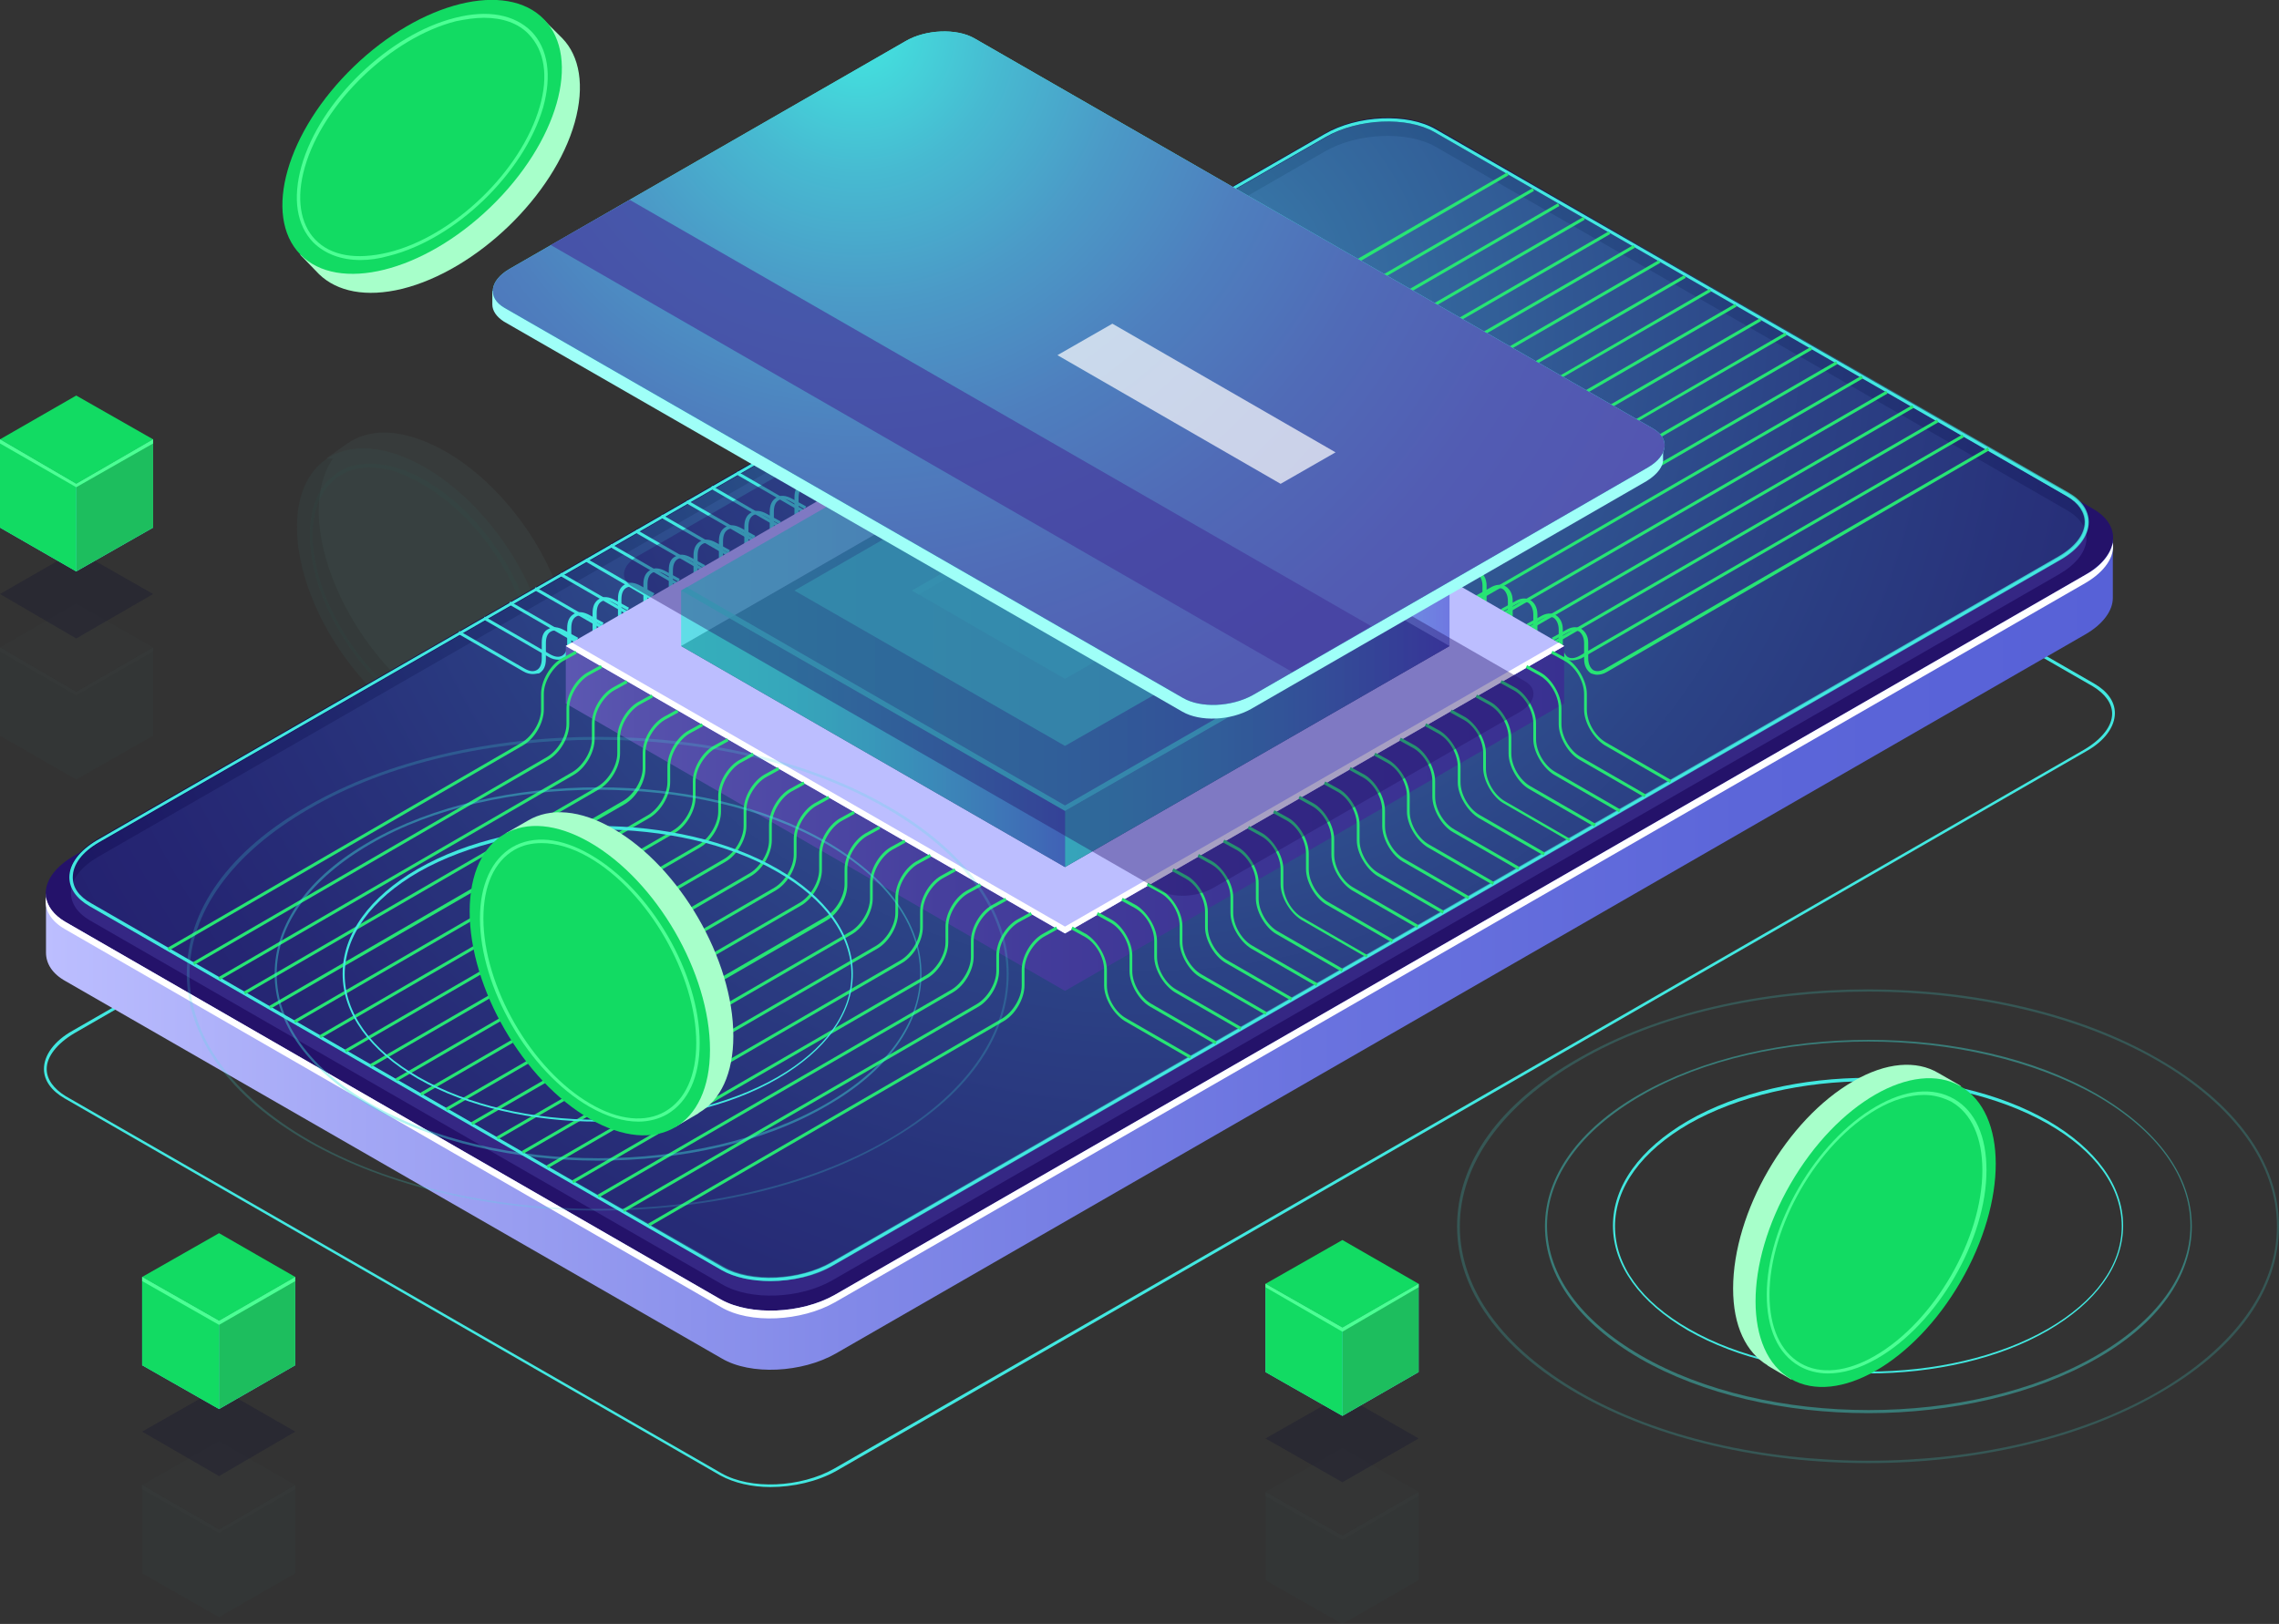 <svg width="470" height="335" viewBox="0 0 470 335" fill="none" xmlns="http://www.w3.org/2000/svg">
<rect x="0" y="0" width="470" height="335" fill="#333333" stroke="none"/>
<g clip-path="url(#clip0_1244_11394)">
<g opacity="0.2">
<path opacity="0.2" d="M117.536 132.278C116.262 116.608 103.517 98.397 89.215 91.761C81.992 88.373 75.903 88.514 71.655 91.479L67.265 94.585H68.681C66.415 97.832 65.424 102.349 65.849 107.996C67.265 123.666 79.868 141.877 94.171 148.512C99.127 150.771 103.517 151.477 107.199 150.63V151.901L111.73 148.795L111.872 148.654C115.979 145.689 118.244 140.042 117.536 132.278Z" fill="#9FFFF8"/>
<path opacity="0.2" d="M107.251 151.955C116.425 145.577 114.905 127.601 103.855 111.804C92.806 96.007 76.411 88.371 67.237 94.748C58.063 101.125 59.584 119.102 70.633 134.899C81.683 150.696 98.077 158.332 107.251 151.955Z" fill="#42E8E0"/>
<path opacity="0.2" d="M98.135 151.053C95.445 151.053 92.329 150.348 89.214 148.795C76.469 142.866 65.14 126.631 64.007 112.655C63.441 105.879 65.282 100.514 69.389 97.691C73.354 94.867 79.018 95.008 85.249 97.832C97.994 103.761 109.322 119.996 110.455 133.972C111.022 140.748 109.181 146.112 105.074 148.936C103.091 150.348 100.826 151.053 98.135 151.053ZM76.186 96.42C73.637 96.42 71.513 97.126 69.672 98.397C65.848 101.079 64.007 106.161 64.574 112.655C65.707 126.348 76.894 142.301 89.497 148.23C95.445 151.053 100.826 151.053 104.649 148.512C108.473 145.83 110.314 140.748 109.747 134.254C108.614 120.56 97.427 104.608 84.824 98.679C81.85 97.126 78.876 96.42 76.186 96.42Z" fill="#18B2A3"/>
</g>
<path d="M158.885 306.766C155.061 306.766 151.379 305.919 148.547 304.366L13.311 226.58C10.62 225.027 9.062 222.91 9.062 220.51C9.062 217.686 11.187 214.722 15.01 212.604L272.88 64.233C279.96 60.139 290.581 59.716 296.67 63.245L431.907 141.03C434.597 142.583 436.155 144.701 436.155 147.101C436.155 149.924 434.031 152.889 430.207 155.006L172.338 303.519C168.514 305.636 163.558 306.766 158.885 306.766ZM286.333 61.41C281.801 61.41 276.987 62.539 273.163 64.657L15.293 213.169C11.753 215.287 9.629 217.969 9.629 220.51C9.629 222.627 11.045 224.604 13.594 226.157L148.83 303.942C154.778 307.33 165.115 306.907 172.054 302.954L429.924 154.583C433.464 152.465 435.589 149.783 435.589 147.242C435.589 145.124 434.172 143.148 431.623 141.595L296.387 63.809C293.696 62.115 290.156 61.41 286.333 61.41Z" fill="#42E8E0"/>
<path d="M435.73 111.243L416.33 114.49L296.529 45.457C290.581 41.928 279.96 42.493 273.022 46.445L43.757 178.441L9.487 184.37V196.511C9.487 198.769 10.762 200.887 13.594 202.44L148.83 280.225C154.778 283.755 165.399 283.19 172.338 279.237L430.066 130.866C433.748 128.748 435.73 125.925 435.73 123.384V111.243Z" fill="url(#paint0_linear_1244_11394)"/>
<path d="M148.689 268.085L13.453 190.158C7.505 186.629 8.213 180.7 15.152 176.606L273.022 28.234C279.961 24.282 290.44 23.858 296.529 27.246L431.765 105.032C437.713 108.561 437.005 114.49 430.066 118.584L172.196 267.096C165.257 271.049 154.778 271.473 148.689 268.085Z" fill="#24126A"/>
<path d="M430.066 118.584L172.196 267.097C165.257 271.049 154.778 271.473 148.689 268.085L13.452 190.158C11.045 188.746 9.77 186.911 9.487 185.076C9.062 187.617 10.478 190.017 13.452 191.711L148.689 269.638C154.636 273.167 165.257 272.602 172.196 268.649L430.066 120.278C434.172 117.878 436.155 114.772 435.73 111.949C435.305 114.208 433.464 116.749 430.066 118.584Z" fill="white"/>
<path opacity="0.51" d="M148.972 264.979L18.55 189.876C12.745 186.488 13.453 180.7 20.25 176.747L273.305 31.199C279.961 27.387 290.156 26.964 295.962 30.211L426.384 105.314C432.19 108.702 431.482 114.49 424.685 118.443L171.63 264.132C164.974 267.944 154.778 268.367 148.972 264.979Z" fill="#453C9E"/>
<path opacity="0.5" d="M148.972 261.732L18.55 186.629C12.745 183.241 13.453 177.453 20.25 173.5L273.305 27.952C279.961 24.14 290.156 23.717 295.962 26.964L426.384 102.067C432.19 105.455 431.482 111.243 424.685 115.196L171.63 260.744C164.974 264.555 154.778 264.979 148.972 261.732Z" fill="url(#paint1_radial_1244_11394)"/>
<path opacity="0.8" d="M158.884 264.273C155.061 264.273 151.521 263.567 148.83 262.014L18.408 186.911C15.718 185.358 14.302 183.241 14.302 180.841C14.302 178.017 16.426 175.194 20.108 173.076L273.163 27.528C279.96 23.576 290.298 23.152 296.245 26.54L426.667 101.643C429.357 103.196 430.774 105.314 430.774 107.714C430.774 110.537 428.649 113.361 424.968 115.478L171.912 261.026C168.231 263.285 163.416 264.273 158.884 264.273ZM149.255 261.308C154.919 264.555 164.974 264.132 171.488 260.32L424.543 114.772C427.941 112.796 429.924 110.255 429.924 107.714C429.924 105.737 428.649 103.761 426.242 102.349L295.82 27.246C290.156 23.999 280.102 24.423 273.588 28.234L20.391 173.923C16.992 175.9 15.01 178.441 15.01 180.982C15.01 182.958 16.284 184.935 18.692 186.346L149.255 261.308Z" fill="url(#paint2_linear_1244_11394)"/>
<path d="M158.884 264.273C155.203 264.273 151.521 263.567 148.83 262.014L18.408 186.911C15.718 185.358 14.302 183.241 14.302 180.982C14.302 178.158 16.426 175.476 19.966 173.359L273.163 27.67C279.96 23.717 290.298 23.293 296.103 26.681L426.525 101.785C429.216 103.338 430.632 105.455 430.632 107.714C430.632 110.537 428.508 113.22 424.968 115.337L171.771 261.026C168.089 263.144 163.416 264.273 158.884 264.273ZM149.113 261.45C154.778 264.697 164.832 264.273 171.488 260.461L424.684 114.914C428.083 112.937 430.066 110.396 430.066 107.714C430.066 105.596 428.791 103.761 426.242 102.349L295.82 27.246C290.156 23.999 280.102 24.423 273.446 28.234L20.391 173.782C16.992 175.759 15.01 178.3 15.01 180.982C15.01 183.099 16.284 184.935 18.833 186.346L149.113 261.45Z" fill="#42E8E0"/>
<path d="M209.014 82.303C208.447 82.303 207.739 82.162 207.031 81.738L193.578 73.974L193.861 73.409L207.314 81.174C208.305 81.738 209.155 81.879 209.863 81.456C210.571 81.032 210.854 80.185 210.854 79.056V75.809C210.854 74.397 211.279 73.409 212.271 72.986C213.12 72.421 214.253 72.562 215.528 73.268L218.36 74.821L218.077 75.386L215.244 73.833C214.253 73.268 213.403 73.127 212.695 73.55C211.987 73.974 211.704 74.821 211.704 75.95V79.056C211.704 80.468 211.279 81.456 210.288 82.021C209.863 82.162 209.438 82.303 209.014 82.303Z" fill="#42E8E0"/>
<path d="M203.774 85.268C203.208 85.268 202.5 85.126 201.792 84.703L188.339 76.939L188.622 76.374L202.075 84.138C203.066 84.703 203.916 84.844 204.624 84.421C205.332 83.997 205.615 83.15 205.615 82.021V78.774C205.615 77.362 206.04 76.374 207.031 75.809C207.881 75.244 209.014 75.386 210.288 76.091L213.12 77.644L212.837 78.209L210.005 76.656C209.014 76.091 208.164 75.95 207.456 76.374C206.748 76.797 206.465 77.644 206.465 78.774V82.021C206.465 83.432 206.04 84.421 205.049 84.985C204.624 85.126 204.199 85.268 203.774 85.268Z" fill="#42E8E0"/>
<path d="M198.535 88.232C197.969 88.232 197.261 88.091 196.552 87.668L183.1 79.903L183.383 79.338L196.836 87.103C197.827 87.668 198.677 87.809 199.385 87.385C200.093 86.962 200.376 86.115 200.376 84.985V81.738C200.376 80.327 200.801 79.338 201.792 78.774C202.642 78.209 203.775 78.35 205.049 79.056L207.881 80.609L207.598 81.174L204.766 79.621C203.775 79.056 202.925 78.915 202.217 79.338C201.509 79.762 201.226 80.609 201.226 81.738V84.985C201.226 86.397 200.801 87.385 199.809 87.809C199.385 88.091 198.96 88.232 198.535 88.232Z" fill="#42E8E0"/>
<path d="M193.295 91.197C192.728 91.197 192.02 91.056 191.312 90.632L177.859 82.868L178.143 82.303L191.595 90.067C192.587 90.632 193.436 90.773 194.144 90.35C194.852 89.926 195.136 89.079 195.136 87.95V84.703C195.136 83.291 195.561 82.303 196.552 81.738C197.401 81.174 198.534 81.315 199.809 82.021L202.641 83.573L202.358 84.138L199.526 82.585C198.534 82.021 197.685 81.879 196.977 82.303C196.269 82.727 195.985 83.573 195.985 84.703V87.95C195.985 89.362 195.561 90.35 194.569 90.915C194.144 91.056 193.72 91.197 193.295 91.197Z" fill="#42E8E0"/>
<path d="M188.056 94.161C187.489 94.161 186.781 94.02 186.073 93.597L172.62 85.832L172.903 85.268L186.356 93.032C187.347 93.597 188.197 93.738 188.905 93.314C189.613 92.891 189.896 92.044 189.896 90.915V87.668C189.896 86.256 190.321 85.268 191.313 84.703C192.162 84.138 193.295 84.279 194.57 84.985L197.402 86.538L197.118 87.103L194.286 85.55C193.295 84.985 192.445 84.844 191.737 85.268C191.029 85.691 190.746 86.538 190.746 87.668V90.915C190.746 92.326 190.321 93.314 189.33 93.879C188.905 94.02 188.622 94.161 188.056 94.161Z" fill="#42E8E0"/>
<path d="M182.958 97.126C182.391 97.126 181.683 96.985 180.975 96.561L167.522 88.797L167.806 88.232L181.259 95.997C182.25 96.561 183.099 96.703 183.807 96.279C184.516 95.856 184.799 95.008 184.799 93.879V90.632C184.799 89.22 185.224 88.232 186.215 87.809C187.064 87.244 188.197 87.385 189.472 88.091L192.304 89.644L192.021 90.209L189.189 88.656C188.197 88.091 187.348 87.95 186.64 88.373C185.932 88.797 185.648 89.644 185.648 90.773V94.02C185.648 95.432 185.224 96.42 184.232 96.985C183.807 97.126 183.383 97.126 182.958 97.126Z" fill="#42E8E0"/>
<path d="M177.719 100.232C177.152 100.232 176.444 100.091 175.736 99.667L162.283 91.903L162.566 91.338L176.019 99.102C177.011 99.667 177.86 99.808 178.568 99.385C179.276 98.961 179.56 98.114 179.56 96.985V93.738C179.56 92.326 179.984 91.338 180.976 90.773C181.825 90.209 182.958 90.35 184.233 91.056L187.065 92.609L186.782 93.173L183.949 91.62C182.958 91.056 182.108 90.914 181.4 91.338C180.692 91.761 180.409 92.609 180.409 93.738V96.985C180.409 98.397 179.984 99.385 178.993 99.949C178.568 100.091 178.143 100.232 177.719 100.232Z" fill="#42E8E0"/>
<path d="M172.478 103.196C171.912 103.196 171.204 103.055 170.496 102.632L157.043 94.867L157.326 94.303L170.779 102.067C171.77 102.632 172.62 102.773 173.328 102.349C174.036 101.926 174.319 101.079 174.319 99.949V96.703C174.319 95.291 174.744 94.303 175.735 93.738C176.585 93.173 177.718 93.314 178.992 94.02L181.825 95.573L181.541 96.138L178.709 94.585C177.718 94.02 176.868 93.879 176.16 94.303C175.452 94.726 175.169 95.573 175.169 96.703V99.949C175.169 101.361 174.744 102.349 173.753 102.914C173.328 103.055 172.903 103.196 172.478 103.196Z" fill="#42E8E0"/>
<path d="M167.239 106.161C166.673 106.161 165.965 106.02 165.257 105.596L151.804 97.832L152.087 97.267L165.54 105.032C166.531 105.596 167.381 105.737 168.089 105.314C168.797 104.89 169.08 104.043 169.08 102.914V99.667C169.08 98.255 169.505 97.267 170.496 96.703C171.346 96.138 172.479 96.279 173.753 96.985L176.585 98.538L176.302 99.102L173.47 97.549C172.479 96.985 171.629 96.844 170.921 97.267C170.213 97.691 169.93 98.538 169.93 99.667V102.914C169.93 104.326 169.505 105.314 168.514 105.879C168.089 106.02 167.664 106.161 167.239 106.161Z" fill="#42E8E0"/>
<path d="M162 109.126C161.433 109.126 160.725 108.984 160.017 108.561L146.564 100.796L146.848 100.232L160.301 107.996C161.292 108.561 162.141 108.702 162.849 108.279C163.558 107.855 163.841 107.008 163.841 105.879V102.632C163.841 101.22 164.266 100.232 165.257 99.808C166.106 99.244 167.239 99.385 168.514 100.091L171.346 101.643L171.063 102.208L168.231 100.655C167.239 100.091 166.39 99.949 165.682 100.373C164.974 100.796 164.69 101.643 164.69 102.773V105.879C164.69 107.29 164.266 108.279 163.274 108.843C162.849 108.984 162.566 109.126 162 109.126Z" fill="#42E8E0"/>
<path d="M156.902 112.09C156.336 112.09 155.628 111.949 154.92 111.526L141.467 103.761L141.75 103.196L155.203 110.961C156.194 111.526 157.044 111.667 157.752 111.243C158.46 110.82 158.743 109.973 158.743 108.843V105.596C158.743 104.185 159.168 103.196 160.159 102.632C161.009 102.067 162.142 102.208 163.416 102.914L166.248 104.467L165.965 105.032L163.133 103.479C162.142 102.914 161.292 102.773 160.584 103.196C159.876 103.62 159.593 104.467 159.593 105.596V108.843C159.593 110.255 159.168 111.243 158.177 111.808C157.752 111.949 157.327 112.09 156.902 112.09Z" fill="#42E8E0"/>
<path d="M151.662 115.055C151.096 115.055 150.387 114.914 149.679 114.49L136.227 106.726L136.51 106.161L149.963 113.925C150.954 114.49 151.804 114.631 152.512 114.208C153.22 113.784 153.503 112.937 153.503 111.808V108.702C153.503 107.29 153.928 106.302 154.919 105.737C155.769 105.173 156.901 105.314 158.176 106.02L161.008 107.573L160.725 108.137L157.893 106.585C156.901 106.02 156.052 105.879 155.344 106.302C154.636 106.726 154.353 107.573 154.353 108.702V111.949C154.353 113.361 153.928 114.349 152.936 114.772C152.512 115.055 152.087 115.055 151.662 115.055Z" fill="#42E8E0"/>
<path d="M146.423 118.161C145.856 118.161 145.148 118.019 144.44 117.596L130.987 109.831L131.271 109.267L144.723 117.031C145.715 117.596 146.564 117.737 147.272 117.314C147.98 116.89 148.264 116.043 148.264 114.914V111.667C148.264 110.255 148.688 109.267 149.68 108.702C150.529 108.137 151.662 108.279 152.937 108.984L155.769 110.537L155.486 111.102L152.653 109.549C151.662 108.984 150.813 108.843 150.105 109.267C149.396 109.69 149.113 110.537 149.113 111.667V114.914C149.113 116.325 148.688 117.314 147.697 117.878C147.272 118.019 146.848 118.161 146.423 118.161Z" fill="#42E8E0"/>
<path d="M141.183 121.125C140.617 121.125 139.909 120.984 139.201 120.56L125.748 112.796L126.031 112.231L139.484 119.996C140.475 120.56 141.325 120.702 142.033 120.278C142.741 119.855 143.024 119.008 143.024 117.878V114.631C143.024 113.22 143.449 112.231 144.44 111.667C145.29 111.102 146.423 111.243 147.697 111.949L150.53 113.502L150.246 114.067L147.414 112.514C146.423 111.949 145.573 111.808 144.865 112.231C144.157 112.655 143.874 113.502 143.874 114.631V117.878C143.874 119.29 143.449 120.278 142.458 120.843C142.033 120.984 141.608 121.125 141.183 121.125Z" fill="#42E8E0"/>
<path d="M135.943 124.09C135.377 124.09 134.669 123.949 133.961 123.525L120.649 115.761L120.933 115.196L134.386 122.96C135.377 123.525 136.226 123.666 136.934 123.243C137.643 122.819 137.926 121.972 137.926 120.843V117.596C137.926 116.184 138.351 115.196 139.342 114.772C140.191 114.208 141.324 114.349 142.599 115.055L145.431 116.608L145.148 117.172L142.316 115.619C141.324 115.055 140.475 114.914 139.767 115.337C139.059 115.761 138.775 116.608 138.775 117.737V120.984C138.775 122.396 138.351 123.384 137.359 123.949C136.793 123.949 136.51 124.09 135.943 124.09Z" fill="#42E8E0"/>
<path d="M130.846 127.054C130.279 127.054 129.571 126.913 128.863 126.49L115.41 118.725L115.693 118.161L129.146 125.925C130.137 126.49 130.987 126.631 131.695 126.207C132.403 125.784 132.686 124.937 132.686 123.807V120.56C132.686 119.149 133.111 118.161 134.103 117.596C134.952 117.031 136.085 117.172 137.36 117.878L140.192 119.431L139.909 119.996L137.076 118.443C136.085 117.878 135.235 117.737 134.527 118.161C133.819 118.584 133.536 119.431 133.536 120.56V123.807C133.536 125.219 133.111 126.207 132.12 126.772C131.695 126.913 131.27 127.054 130.846 127.054Z" fill="#42E8E0"/>
<path d="M125.606 130.019C125.04 130.019 124.332 129.878 123.624 129.454L110.171 121.69L110.454 121.125L123.907 128.89C124.898 129.454 125.748 129.595 126.456 129.172C127.164 128.748 127.447 127.901 127.447 126.772V123.525C127.447 122.113 127.872 121.125 128.863 120.56C129.713 119.996 130.846 120.137 132.12 120.843L134.952 122.396L134.528 123.102L131.695 121.549C130.704 120.984 129.855 120.843 129.146 121.266C128.438 121.69 128.155 122.537 128.155 123.666V126.913C128.155 128.325 127.73 129.313 126.739 129.737C126.456 130.019 126.031 130.019 125.606 130.019Z" fill="#42E8E0"/>
<path d="M120.367 132.984C119.801 132.984 119.093 132.842 118.385 132.419L104.932 124.654L105.215 124.09L118.668 131.854C119.659 132.419 120.509 132.56 121.217 132.137C121.925 131.713 122.208 130.866 122.208 129.737V126.49C122.208 125.078 122.633 124.09 123.624 123.525C124.474 122.96 125.607 123.102 126.881 123.807L129.713 125.36L129.43 125.925L126.598 124.372C125.607 123.807 124.757 123.666 124.049 124.09C123.341 124.513 123.058 125.36 123.058 126.49V129.878C123.058 131.29 122.633 132.278 121.642 132.842C121.217 132.984 120.792 132.984 120.367 132.984Z" fill="#42E8E0"/>
<path d="M115.127 136.089C114.56 136.089 113.852 135.948 113.144 135.525L99.691 127.76L99.975 127.196L113.427 134.96C114.419 135.525 115.268 135.666 115.976 135.242C116.684 134.819 116.968 133.972 116.968 132.842V129.595C116.968 128.184 117.392 127.196 118.384 126.631C119.233 126.066 120.366 126.207 121.641 126.913L124.473 128.466L124.19 129.031L121.358 127.478C120.366 126.913 119.517 126.772 118.809 127.196C118.101 127.619 117.817 128.466 117.817 129.595V132.842C117.817 134.254 117.392 135.242 116.401 135.807C115.976 135.948 115.552 136.089 115.127 136.089Z" fill="#42E8E0"/>
<path d="M109.888 139.054C109.321 139.054 108.613 138.913 107.905 138.489L94.452 130.725L94.735 130.16L108.188 137.925C109.179 138.489 110.029 138.63 110.737 138.207C111.445 137.783 111.728 136.936 111.728 135.807V132.56C111.728 131.148 112.153 130.16 113.145 129.737C113.994 129.172 115.127 129.313 116.402 130.019L119.234 131.572L118.95 132.137L116.118 130.584C115.127 130.019 114.277 129.878 113.569 130.301C112.861 130.725 112.578 131.572 112.578 132.701V135.948C112.578 137.36 112.153 138.348 111.162 138.913C110.737 138.913 110.454 139.054 109.888 139.054Z" fill="#42E8E0"/>
<path d="M230.255 82.444C229.831 82.444 229.406 82.303 228.981 82.162C228.131 81.597 227.565 80.609 227.565 79.197V75.95C227.565 74.821 227.14 73.974 226.574 73.55C225.865 73.127 225.016 73.268 224.025 73.833L221.192 75.386L220.909 74.821L223.741 73.268C224.874 72.562 226.007 72.421 226.998 72.986C227.848 73.55 228.414 74.539 228.414 75.809V79.056C228.414 80.185 228.839 81.032 229.406 81.456C230.114 81.879 230.963 81.738 231.955 81.174L310.831 35.575L311.114 36.14L232.238 81.879C231.53 82.303 230.963 82.444 230.255 82.444Z" fill="#27E574"/>
<path d="M235.495 85.409C235.07 85.409 234.645 85.268 234.22 85.126C233.37 84.562 232.804 83.573 232.804 82.162V79.056C232.804 77.927 232.379 77.08 231.813 76.656C231.105 76.233 230.255 76.374 229.264 76.939L226.432 78.491L226.148 77.927L228.981 76.374C230.113 75.668 231.246 75.527 232.238 76.091C233.087 76.656 233.654 77.644 233.654 79.056V82.303C233.654 83.432 234.079 84.279 234.645 84.703C235.353 85.126 236.203 84.985 237.194 84.421L316.07 38.822L316.353 39.387L237.477 84.985C236.769 85.268 236.203 85.409 235.495 85.409Z" fill="#27E574"/>
<path d="M240.735 88.514C240.31 88.514 239.885 88.373 239.46 88.232C238.611 87.668 238.044 86.679 238.044 85.409V82.162C238.044 81.032 237.619 80.185 237.053 79.762C236.345 79.338 235.495 79.48 234.504 80.044L231.672 81.597L231.389 81.032L234.221 79.48C235.354 78.774 236.487 78.632 237.478 79.197C238.328 79.762 238.894 80.75 238.894 82.162V85.409C238.894 86.538 239.319 87.385 239.885 87.809C240.593 88.232 241.443 88.091 242.434 87.526L321.31 41.928L321.594 42.493L242.717 88.091C242.009 88.232 241.301 88.514 240.735 88.514Z" fill="#27E574"/>
<path d="M245.974 91.479C245.549 91.479 245.124 91.338 244.7 91.197C243.85 90.632 243.284 89.644 243.284 88.232V84.985C243.284 83.856 242.859 83.009 242.292 82.585C241.584 82.162 240.735 82.303 239.743 82.868L236.911 84.421L236.628 83.856L239.46 82.303C240.593 81.597 241.726 81.456 242.717 82.021C243.567 82.585 244.133 83.573 244.133 84.985V88.232C244.133 89.362 244.558 90.209 245.124 90.632C245.833 91.056 246.682 90.915 247.673 90.35L326.55 44.751L326.833 45.316L247.957 90.915C247.249 91.197 246.541 91.479 245.974 91.479Z" fill="#27E574"/>
<path d="M251.213 94.444C250.789 94.444 250.364 94.303 249.939 94.161C249.089 93.597 248.523 92.609 248.523 91.197V87.95C248.523 86.82 248.098 85.973 247.532 85.55C246.824 85.126 245.974 85.268 244.983 85.832L242.15 87.385L241.867 86.82L244.699 85.268C245.832 84.562 246.965 84.421 247.956 84.985C248.806 85.55 249.372 86.538 249.372 87.95V91.197C249.372 92.326 249.797 93.173 250.364 93.597C251.072 94.02 251.921 93.879 252.913 93.314L331.789 47.716L332.072 48.281L253.196 93.879C252.488 94.303 251.78 94.444 251.213 94.444Z" fill="#27E574"/>
<path d="M256.311 97.408C255.886 97.408 255.461 97.267 255.037 97.126C254.187 96.561 253.62 95.573 253.62 94.161V90.915C253.62 89.785 253.196 88.938 252.629 88.514C251.921 88.091 251.072 88.232 250.08 88.797L247.248 90.35L246.965 89.785L249.797 88.232C250.93 87.526 252.063 87.385 253.054 87.95C253.904 88.514 254.47 89.503 254.47 90.773V94.02C254.47 95.15 254.895 95.997 255.461 96.42C256.169 96.844 257.019 96.703 258.01 96.138L336.887 50.539L337.17 51.104L258.294 96.703C257.586 97.267 257.019 97.408 256.311 97.408Z" fill="#27E574"/>
<path d="M261.551 100.373C261.126 100.373 260.702 100.232 260.277 100.091C259.427 99.526 258.861 98.538 258.861 97.126V93.879C258.861 92.75 258.436 91.903 257.869 91.479C257.161 91.056 256.312 91.197 255.32 91.761L252.488 93.314L252.205 92.75L255.037 91.197C256.17 90.491 257.303 90.35 258.294 90.914C259.144 91.479 259.71 92.467 259.71 93.879V97.126C259.71 98.255 260.135 99.102 260.702 99.526C261.41 99.949 262.259 99.808 263.251 99.244L342.127 53.645L342.41 54.21L263.534 99.808C262.826 100.232 262.259 100.373 261.551 100.373Z" fill="#27E574"/>
<path d="M266.791 103.338C266.366 103.338 265.941 103.196 265.516 103.055C264.666 102.491 264.1 101.502 264.1 100.232V96.985C264.1 95.855 263.675 95.008 263.109 94.585C262.401 94.161 261.551 94.303 260.56 94.867L257.728 96.42L257.444 95.856L260.277 94.303C261.409 93.597 262.542 93.456 263.534 94.02C264.383 94.585 264.95 95.573 264.95 96.985V100.232C264.95 101.361 265.374 102.208 265.941 102.632C266.649 103.055 267.499 102.914 268.49 102.349L347.366 56.751L347.649 57.316L268.773 102.914C268.065 103.196 267.357 103.338 266.791 103.338Z" fill="#27E574"/>
<path d="M272.03 106.443C271.605 106.443 271.18 106.302 270.755 106.161C269.906 105.596 269.339 104.608 269.339 103.196V99.949C269.339 98.82 268.914 97.973 268.348 97.549C267.64 97.126 266.79 97.267 265.799 97.832L262.967 99.385L262.684 98.82L265.516 97.267C266.649 96.561 267.782 96.42 268.773 96.985C269.622 97.549 270.189 98.538 270.189 99.949V103.196C270.189 104.326 270.614 105.173 271.18 105.596C271.888 106.02 272.738 105.879 273.729 105.314L352.605 59.574L352.889 60.139L274.012 105.737C273.304 106.161 272.596 106.443 272.03 106.443Z" fill="#27E574"/>
<path d="M277.27 109.408C276.845 109.408 276.42 109.267 275.996 109.126C275.146 108.561 274.579 107.573 274.579 106.161V102.914C274.579 101.785 274.155 100.938 273.588 100.514C272.88 100.091 272.03 100.232 271.039 100.796L268.207 102.349L267.924 101.785L270.756 100.232C271.889 99.526 273.022 99.385 274.013 99.949C274.863 100.514 275.429 101.502 275.429 102.914V106.161C275.429 107.29 275.854 108.137 276.42 108.561C277.128 108.984 277.978 108.843 278.969 108.279L357.846 62.68L358.129 63.245L279.253 108.843C278.545 109.126 277.836 109.408 277.27 109.408Z" fill="#27E574"/>
<path d="M282.368 112.373C281.943 112.373 281.518 112.231 281.093 112.09C280.244 111.525 279.677 110.537 279.677 109.126V105.879C279.677 104.749 279.252 103.902 278.686 103.479C277.978 103.055 277.128 103.196 276.137 103.761L273.305 105.314L273.021 104.749L275.854 103.196C276.987 102.491 278.119 102.349 279.111 102.914C279.96 103.479 280.527 104.467 280.527 105.879V109.126C280.527 110.255 280.952 111.102 281.518 111.525C282.226 111.949 283.076 111.808 284.067 111.243L362.943 65.645L363.226 66.209L284.35 111.808C283.642 112.231 283.076 112.373 282.368 112.373Z" fill="#27E574"/>
<path d="M287.607 115.337C287.182 115.337 286.757 115.196 286.332 115.055C285.483 114.49 284.916 113.502 284.916 112.231V108.984C284.916 107.855 284.492 107.008 283.925 106.584C283.217 106.161 282.367 106.302 281.376 106.867L278.544 108.42L278.261 107.855L281.093 106.302C282.226 105.596 283.359 105.455 284.35 106.02C285.2 106.584 285.766 107.573 285.766 108.984V112.231C285.766 113.361 286.191 114.208 286.757 114.631C287.465 115.055 288.315 114.914 289.306 114.349L368.182 68.609L368.466 69.174L289.589 114.772C288.881 115.196 288.315 115.337 287.607 115.337Z" fill="#27E574"/>
<path d="M292.846 118.302C292.421 118.302 291.997 118.161 291.572 118.019C290.722 117.455 290.156 116.467 290.156 115.055V111.808C290.156 110.678 289.731 109.831 289.164 109.408C288.456 108.984 287.607 109.126 286.615 109.69L283.783 111.243L283.5 110.678L286.332 109.126C287.465 108.42 288.598 108.279 289.589 108.843C290.439 109.408 291.005 110.396 291.005 111.808V115.055C291.005 116.184 291.43 117.031 291.997 117.455C292.705 117.878 293.554 117.737 294.545 117.172L373.422 71.574L373.705 72.139L294.829 117.737C294.121 118.161 293.413 118.302 292.846 118.302Z" fill="#27E574"/>
<path d="M298.086 121.266C297.662 121.266 297.237 121.125 296.812 120.984C295.962 120.419 295.396 119.431 295.396 118.019V114.772C295.396 113.643 294.971 112.796 294.405 112.373C293.697 111.949 292.847 112.09 291.856 112.655L289.023 114.208L288.74 113.643L291.572 112.09C292.705 111.384 293.838 111.243 294.829 111.808C295.821 112.373 296.246 113.361 296.246 114.772V118.019C296.246 119.149 296.67 119.996 297.237 120.419C297.945 120.843 298.794 120.702 299.786 120.137L378.662 74.539L378.945 75.103L300.069 120.702C299.361 121.125 298.653 121.266 298.086 121.266Z" fill="#27E574"/>
<path d="M303.326 124.372C302.901 124.372 302.476 124.231 302.051 124.09C301.202 123.525 300.635 122.537 300.635 121.125V117.878C300.635 116.749 300.21 115.902 299.644 115.478C298.936 115.055 298.086 115.196 297.095 115.761L294.263 117.314L293.979 116.749L296.812 115.196C297.945 114.49 299.077 114.349 300.069 114.914C300.918 115.478 301.485 116.467 301.485 117.737V120.984C301.485 122.113 301.91 122.96 302.476 123.384C303.184 123.807 304.034 123.666 305.025 123.102L383.901 77.503L384.184 78.068L305.308 123.666C304.6 124.09 303.892 124.372 303.326 124.372Z" fill="#27E574"/>
<path d="M308.423 127.337C307.999 127.337 307.574 127.196 307.149 127.054C306.299 126.49 305.733 125.501 305.733 124.09V120.843C305.733 119.713 305.308 118.866 304.742 118.443C304.033 118.019 303.184 118.161 302.193 118.725L299.36 120.278L299.077 119.713L301.909 118.161C303.042 117.455 304.175 117.314 305.166 117.878C306.016 118.443 306.582 119.431 306.582 120.843V124.09C306.582 125.219 307.007 126.066 307.574 126.49C308.282 126.913 309.131 126.772 310.123 126.207L388.999 80.609L389.282 81.174L310.406 126.772C309.698 127.054 309.131 127.337 308.423 127.337Z" fill="#27E574"/>
<path d="M313.663 130.301C313.238 130.301 312.813 130.16 312.388 130.019C311.538 129.454 310.972 128.466 310.972 127.196V123.949C310.972 122.819 310.547 121.972 309.981 121.549C309.273 121.125 308.423 121.266 307.432 121.831L304.6 123.384L304.458 122.819L307.29 121.266C308.423 120.56 309.556 120.419 310.547 120.984C311.397 121.549 311.963 122.537 311.963 123.949V127.054C311.963 128.184 312.388 129.031 312.955 129.454C313.663 129.878 314.512 129.737 315.504 129.172L394.38 83.573L394.663 84.138L315.787 129.737C314.937 130.16 314.371 130.301 313.663 130.301Z" fill="#27E574"/>
<path d="M318.903 133.266C318.478 133.266 318.053 133.125 317.628 132.984C316.779 132.419 316.212 131.431 316.212 130.019V126.772C316.212 125.643 315.787 124.796 315.221 124.372C314.513 123.949 313.663 124.09 312.672 124.654L309.84 126.207L309.557 125.643L312.389 124.09C313.522 123.384 314.655 123.243 315.646 123.807C316.495 124.372 317.062 125.36 317.062 126.772V130.019C317.062 131.148 317.487 131.995 318.053 132.419C318.761 132.842 319.611 132.701 320.602 132.137L399.478 86.538L399.761 87.103L320.885 132.701C320.177 133.125 319.469 133.266 318.903 133.266Z" fill="#27E574"/>
<path d="M324.142 136.231C323.717 136.231 323.292 136.089 322.868 135.948C322.018 135.383 321.452 134.395 321.452 132.984V129.878C321.452 128.748 321.027 127.901 320.46 127.478C319.752 127.054 318.903 127.196 317.911 127.76L315.079 129.313L314.796 128.748L317.628 127.196C318.761 126.49 319.894 126.349 320.885 126.913C321.735 127.478 322.301 128.466 322.301 129.878V133.125C322.301 134.254 322.726 135.101 323.292 135.525C324 135.948 324.85 135.807 325.841 135.242L404.718 89.644L405.001 90.209L326.125 135.807C325.417 136.089 324.709 136.231 324.142 136.231Z" fill="#27E574"/>
<path d="M329.381 139.195C328.957 139.195 328.532 139.054 328.107 138.913C327.257 138.348 326.691 137.36 326.691 135.948V132.701C326.691 131.572 326.266 130.725 325.7 130.301C324.991 129.878 324.142 130.019 323.151 130.584L320.318 132.137L320.035 131.572L322.867 130.019C324 129.313 325.133 129.172 326.124 129.737C326.974 130.301 327.54 131.29 327.54 132.56V135.807C327.54 136.936 327.965 137.783 328.532 138.207C329.24 138.63 330.089 138.489 331.081 137.925L409.957 92.326L410.24 92.891L331.364 138.63C330.656 139.054 329.948 139.195 329.381 139.195Z" fill="#27E574"/>
<path d="M322.584 133.266V145.124L219.634 204.416L116.685 145.124V133.266H322.584Z" fill="url(#paint3_linear_1244_11394)"/>
<path d="M219.634 192.558L116.685 133.266L219.634 73.974L322.584 133.266L219.634 192.558Z" fill="#BCBEFF"/>
<path d="M219.634 191.146L117.959 132.56L116.685 133.266L219.634 192.558L322.584 133.266L321.451 132.56L219.634 191.146Z" fill="white"/>
<path d="M219.634 178.864L140.475 133.266L219.634 87.668L298.935 133.266L219.634 178.864Z" fill="#0F054C"/>
<path opacity="0.5" d="M219.634 178.864L140.475 133.266L219.634 87.668L298.935 133.266L219.634 178.864Z" fill="url(#paint4_linear_1244_11394)"/>
<path opacity="0.5" d="M219.634 76.233L298.935 121.831V133.266L219.634 87.668V76.233Z" fill="url(#paint5_linear_1244_11394)"/>
<path opacity="0.5" d="M219.634 87.668L140.475 133.266V121.831L219.634 76.233V87.668Z" fill="url(#paint6_linear_1244_11394)"/>
<path opacity="0.5" d="M219.634 167.288L140.475 121.831L219.634 76.233L298.935 121.831L219.634 167.288Z" fill="url(#paint7_linear_1244_11394)"/>
<path opacity="0.7" d="M219.634 153.877L163.84 121.831L219.634 89.644L275.569 121.831L219.634 153.877Z" fill="#42E8E0"/>
<path opacity="0.5" d="M219.634 140.042L188.056 121.831L219.634 103.62L251.355 121.831L219.634 140.042Z" fill="#42E8E0"/>
<path opacity="0.5" d="M219.634 105.173L249.797 122.678L251.355 121.831L219.634 103.62L188.056 121.831L189.472 122.678L219.634 105.173Z" fill="#42E8E0"/>
<path opacity="0.5" d="M219.634 167.288V178.864L298.935 133.266V121.831L219.634 167.288Z" fill="url(#paint8_linear_1244_11394)"/>
<path opacity="0.5" d="M140.475 121.831V133.266L219.634 178.864V167.288L140.475 121.831Z" fill="url(#paint9_linear_1244_11394)"/>
<path opacity="0.8" d="M219.634 166.159L141.607 121.125L140.475 121.831L219.634 167.288L298.935 121.831L297.802 121.125L219.634 166.159Z" fill="#42E8E0"/>
<path d="M245.408 218.392L231.955 210.628C229.689 209.216 227.706 205.969 227.706 203.287V200.04C227.706 197.499 226.007 194.534 223.741 193.264L220.909 191.711L221.192 191.146L224.025 192.699C226.29 194.111 228.273 197.358 228.273 200.04V203.287C228.273 205.828 229.972 208.793 232.238 210.063L245.691 217.828L245.408 218.392Z" fill="#27E574"/>
<path d="M250.647 215.428L237.194 207.663C234.928 206.393 232.946 203.005 232.946 200.322V197.075C232.946 194.534 231.246 191.57 228.981 190.299L226.148 188.746L226.432 188.182L229.264 189.735C231.53 191.005 233.512 194.393 233.512 197.075V200.322C233.512 202.863 235.211 205.828 237.477 207.099L250.93 214.863L250.647 215.428Z" fill="#27E574"/>
<path d="M255.745 212.463L242.293 204.699C240.027 203.287 238.044 200.04 238.044 197.358V194.111C238.044 191.57 236.345 188.605 234.079 187.335L231.247 185.782L231.53 185.217L234.362 186.77C236.628 188.182 238.611 191.429 238.611 194.111V197.358C238.611 199.899 240.31 202.863 242.576 204.134L256.029 211.898L255.745 212.463Z" fill="#27E574"/>
<path d="M260.985 209.357L247.532 201.593C245.266 200.322 243.284 196.934 243.284 194.252V191.005C243.284 188.464 241.584 185.499 239.319 184.229L236.486 182.676L236.77 182.111L239.602 183.664C241.867 185.076 243.85 188.323 243.85 191.005V194.252C243.85 196.793 245.549 199.758 247.815 201.028L261.268 208.793L260.985 209.357Z" fill="#27E574"/>
<path d="M266.224 206.393L252.771 198.628C250.505 197.358 248.523 193.97 248.523 191.287V188.04C248.523 185.499 246.824 182.535 244.558 181.264L241.726 179.711L242.009 179.147L244.841 180.7C247.107 181.97 249.089 185.358 249.089 188.04V191.287C249.089 193.828 250.789 196.793 253.054 198.064L266.507 205.828L266.224 206.393Z" fill="#27E574"/>
<path d="M271.463 203.428L258.01 195.664C255.745 194.252 253.762 191.005 253.762 188.323V185.076C253.762 182.535 252.063 179.57 249.797 178.3L246.965 176.747L247.248 176.182L250.08 177.735C252.346 179.147 254.329 182.394 254.329 185.076V188.323C254.329 190.864 256.028 193.828 258.294 195.099L271.746 202.863L271.463 203.428Z" fill="#27E574"/>
<path d="M276.703 200.464L263.251 192.699C260.985 191.429 259.002 188.04 259.002 185.358V182.111C259.002 179.57 257.303 176.606 255.037 175.335L252.205 173.782L252.488 173.217L255.32 174.77C257.586 176.041 259.569 179.429 259.569 182.111V185.358C259.569 187.899 261.268 190.864 263.534 192.134L276.987 199.899L276.703 200.464Z" fill="#27E574"/>
<path d="M281.801 197.499L268.348 189.734C266.083 188.323 264.1 185.076 264.1 182.394V179.288C264.1 176.747 262.401 173.782 260.135 172.512L257.303 170.959L257.586 170.394L260.418 171.947C262.684 173.359 264.666 176.606 264.666 179.288V182.535C264.666 185.076 266.366 188.04 268.631 189.311L282.084 197.075L281.801 197.499Z" fill="#27E574"/>
<path d="M287.04 194.393L273.587 186.629C271.322 185.358 269.339 181.97 269.339 179.288V176.041C269.339 173.5 267.64 170.535 265.374 169.265L262.542 167.712L262.825 167.147L265.657 168.7C267.923 169.97 269.906 173.359 269.906 176.041V179.288C269.906 181.829 271.605 184.794 273.871 186.064L287.323 193.828L287.04 194.393Z" fill="#27E574"/>
<path d="M292.281 191.429L278.828 183.664C276.562 182.252 274.579 179.005 274.579 176.323V173.076C274.579 170.535 272.88 167.571 270.614 166.3L267.782 164.747L268.065 164.182L270.898 165.735C273.163 167.006 275.146 170.394 275.146 173.076V176.323C275.146 178.864 276.845 181.829 279.111 183.099L292.564 190.864L292.281 191.429Z" fill="#27E574"/>
<path d="M297.52 188.464L284.067 180.7C281.801 179.288 279.819 176.041 279.819 173.359V170.112C279.819 167.571 278.119 164.606 275.854 163.335L273.021 161.783L273.305 161.218L276.137 162.771C278.403 164.041 280.385 167.429 280.385 170.112V173.359C280.385 175.9 282.084 178.864 284.35 180.135L297.803 187.899L297.52 188.464Z" fill="#27E574"/>
<path d="M302.759 185.499L289.306 177.735C287.04 176.464 285.058 173.076 285.058 170.394V167.147C285.058 164.606 283.359 161.641 281.093 160.371L278.261 158.818L278.544 158.253L281.376 159.806C283.642 161.077 285.624 164.465 285.624 167.147V170.394C285.624 172.935 287.324 175.9 289.589 177.17L303.042 184.935L302.759 185.499Z" fill="#27E574"/>
<path d="M307.857 182.535L294.404 174.77C292.138 173.359 290.156 170.112 290.156 167.429V164.182C290.156 161.641 288.456 158.677 286.191 157.406L283.358 155.853L283.642 155.289L286.474 156.842C288.74 158.253 290.722 161.5 290.722 164.182V167.429C290.722 169.971 292.421 172.935 294.687 174.206L308.14 181.97L307.857 182.535Z" fill="#27E574"/>
<path d="M313.097 179.429L299.644 171.665C297.378 170.394 295.396 167.006 295.396 164.324V161.077C295.396 158.536 293.697 155.571 291.431 154.3L288.599 152.748L288.882 152.183L291.714 153.736C293.98 155.006 295.962 158.394 295.962 161.077V164.324C295.962 166.865 297.662 169.829 299.927 171.1L313.38 178.864L313.097 179.429Z" fill="#27E574"/>
<path d="M318.336 176.464L304.883 168.7C302.618 167.288 300.635 164.041 300.635 161.359V158.112C300.635 155.571 298.936 152.606 296.67 151.336L293.838 149.783L294.121 149.218L296.953 150.771C299.219 152.183 301.202 155.43 301.202 158.112V161.359C301.202 163.9 302.901 166.865 305.167 168.135L318.619 175.9L318.336 176.464Z" fill="#27E574"/>
<path d="M323.575 173.5L310.123 165.735C307.857 164.465 305.874 161.077 305.874 158.394V155.289C305.874 152.748 304.175 149.783 301.909 148.512L299.077 146.96L299.36 146.395L302.193 147.948C304.458 149.359 306.441 152.606 306.441 155.289V158.536C306.441 161.077 308.14 164.041 310.406 165.312L323.859 173.076L323.575 173.5Z" fill="#27E574"/>
<path d="M328.815 170.535L315.362 162.771C313.096 161.5 311.114 158.112 311.114 155.43V152.183C311.114 149.642 309.414 146.677 307.149 145.407L304.316 143.854L304.6 143.289L307.432 144.842C309.698 146.112 311.68 149.501 311.68 152.183V155.43C311.68 157.971 313.379 160.936 315.645 162.206L329.098 169.97L328.815 170.535Z" fill="#27E574"/>
<path d="M333.913 167.571L320.461 159.806C318.195 158.394 316.212 155.147 316.212 152.465V149.218C316.212 146.677 314.513 143.713 312.247 142.442L309.415 140.889L309.698 140.324L312.53 141.877C314.796 143.148 316.779 146.536 316.779 149.218V152.465C316.779 155.006 318.478 157.971 320.744 159.241L334.197 167.006L333.913 167.571Z" fill="#27E574"/>
<path d="M339.153 164.465L325.7 156.7C323.434 155.43 321.452 152.042 321.452 149.359V146.113C321.452 143.571 319.752 140.607 317.486 139.336L314.654 137.783L314.938 137.219L317.77 138.772C320.035 140.042 322.018 143.43 322.018 146.113V149.359C322.018 151.901 323.717 154.865 325.983 156.136L339.436 163.9L339.153 164.465Z" fill="#27E574"/>
<path d="M344.392 161.5L330.939 153.736C328.673 152.324 326.691 149.077 326.691 146.395V143.148C326.691 140.607 324.991 137.642 322.726 136.372L319.894 134.819L320.177 134.254L323.009 135.807C325.275 137.078 327.257 140.466 327.257 143.148V146.395C327.257 148.936 328.956 151.901 331.222 153.171L344.675 160.935L344.392 161.5Z" fill="#27E574"/>
<path d="M133.961 252.979L133.678 252.415L206.748 210.063C208.872 208.793 210.713 205.828 210.713 203.287V200.04C210.713 197.358 212.554 194.111 214.961 192.699L217.793 191.146L218.077 191.711L215.245 193.264C213.12 194.534 211.279 197.499 211.279 200.04V203.287C211.279 205.969 209.439 209.216 207.031 210.628L133.961 252.979Z" fill="#27E574"/>
<path d="M128.722 250.015L128.438 249.45L201.509 207.099C203.633 205.828 205.474 202.863 205.474 200.322V197.075C205.474 194.393 207.315 191.146 209.722 189.735L212.554 188.182L212.837 188.746L210.005 190.299C207.881 191.57 206.04 194.534 206.04 197.075V200.322C206.04 203.005 204.199 206.252 201.792 207.663L128.722 250.015Z" fill="#27E574"/>
<path d="M123.482 247.05L123.199 246.485L196.269 204.134C198.394 202.863 200.234 199.899 200.234 197.358V194.111C200.234 191.429 202.075 188.182 204.483 186.77L207.315 185.217L207.598 185.782L204.766 187.335C202.642 188.605 200.801 191.57 200.801 194.111V197.358C200.801 200.04 198.96 203.287 196.553 204.699L123.482 247.05Z" fill="#27E574"/>
<path d="M118.242 244.086L117.959 243.521L191.029 201.169C193.153 199.899 194.994 196.934 194.994 194.393V191.146C194.994 188.464 196.835 185.217 199.243 183.805L202.075 182.252L202.358 182.817L199.526 184.37C197.402 185.641 195.561 188.605 195.561 191.146V194.393C195.561 197.075 193.72 200.322 191.312 201.734L118.242 244.086Z" fill="#27E574"/>
<path d="M113.003 240.98L112.72 240.415L185.79 198.064C187.914 196.793 189.755 193.828 189.755 191.287V188.04C189.755 185.358 191.596 182.111 194.003 180.7L196.835 179.147L197.119 179.711L194.286 181.264C192.162 182.535 190.321 185.499 190.321 188.04V191.287C190.321 193.97 188.48 197.217 186.073 198.628L113.003 240.98Z" fill="#27E574"/>
<path d="M107.905 238.015L107.622 237.45L180.692 195.099C182.816 193.828 184.657 190.864 184.657 188.323V185.076C184.657 182.394 186.498 179.147 188.906 177.735L191.738 176.182L192.021 176.747L189.189 178.3C187.065 179.57 185.224 182.535 185.224 185.076V188.323C185.224 191.005 183.383 194.252 180.976 195.664L107.905 238.015Z" fill="#27E574"/>
<path d="M102.666 235.051L102.383 234.486L175.453 192.134C177.577 190.864 179.418 187.899 179.418 185.358V182.111C179.418 179.429 181.259 176.182 183.666 174.77L186.499 173.217L186.782 173.782L183.95 175.335C181.825 176.606 179.985 179.57 179.985 182.111V185.358C179.985 188.04 178.144 191.287 175.736 192.699L102.666 235.051Z" fill="#27E574"/>
<path d="M97.426 232.086L97.143 231.521L170.213 189.17C172.337 187.899 174.178 184.935 174.178 182.394V179.288C174.178 176.606 176.019 173.359 178.426 171.947L181.258 170.394L181.542 170.959L178.709 172.512C176.585 173.782 174.744 176.747 174.744 179.288V182.535C174.744 185.217 172.903 188.464 170.496 189.876L97.426 232.086Z" fill="#27E574"/>
<path d="M92.186 229.121L91.903 228.557L164.974 186.205C167.098 184.935 168.939 181.97 168.939 179.429V176.182C168.939 173.5 170.779 170.253 173.187 168.841L176.019 167.288L176.302 167.853L173.47 169.406C171.346 170.676 169.505 173.641 169.505 176.182V179.429C169.505 182.111 167.664 185.358 165.257 186.77L92.186 229.121Z" fill="#27E574"/>
<path d="M86.947 226.016L86.664 225.451L159.734 183.099C161.858 181.829 163.699 178.864 163.699 176.323V173.076C163.699 170.394 165.54 167.147 167.948 165.735L170.78 164.182L171.063 164.747L168.231 166.3C166.107 167.571 164.266 170.535 164.266 173.076V176.323C164.266 179.005 162.425 182.252 160.017 183.664L86.947 226.016Z" fill="#27E574"/>
<path d="M81.85 223.051L81.566 222.486L154.637 180.135C156.761 178.864 158.602 175.9 158.602 173.359V170.112C158.602 167.429 160.443 164.182 162.85 162.771L165.682 161.218L165.965 161.783L163.133 163.335C161.009 164.606 159.168 167.571 159.168 170.112V173.359C159.168 176.041 157.327 179.288 154.92 180.7L81.85 223.051Z" fill="#27E574"/>
<path d="M76.609 220.086L76.326 219.522L149.396 177.17C151.521 175.9 153.361 172.935 153.361 170.394V167.147C153.361 164.465 155.202 161.218 157.61 159.806L160.442 158.253L160.725 158.818L157.893 160.371C155.769 161.641 153.928 164.606 153.928 167.147V170.394C153.928 173.076 152.087 176.323 149.68 177.735L76.609 220.086Z" fill="#27E574"/>
<path d="M71.37 217.122L71.087 216.557L144.157 174.206C146.281 172.935 148.122 169.971 148.122 167.429V164.182C148.122 161.5 149.963 158.253 152.37 156.842L155.203 155.289L155.486 155.853L152.654 157.406C150.53 158.677 148.689 161.641 148.689 164.182V167.429C148.689 170.112 146.848 173.359 144.44 174.77L71.37 217.122Z" fill="#27E574"/>
<path d="M66.131 214.157L65.848 213.593L138.918 171.241C141.042 169.971 142.883 167.006 142.883 164.465V161.218C142.883 158.536 144.724 155.289 147.131 153.877L149.963 152.324L150.247 152.889L147.414 154.442C145.29 155.712 143.449 158.677 143.449 161.218V164.465C143.449 167.147 141.608 170.394 139.201 171.806L66.131 214.157Z" fill="#27E574"/>
<path d="M60.891 211.051L60.607 210.487L133.678 168.135C135.802 166.865 137.643 163.9 137.643 161.359V158.112C137.643 155.43 139.484 152.183 141.891 150.771L144.723 149.218L145.006 149.783L142.174 151.336C140.05 152.606 138.209 155.571 138.209 158.112V161.359C138.209 164.041 136.368 167.288 133.961 168.7L60.891 211.051Z" fill="#27E574"/>
<path d="M55.793 208.087L55.51 207.522L128.58 165.171C130.704 163.9 132.545 160.936 132.545 158.394V155.289C132.545 152.606 134.386 149.359 136.793 147.948L139.625 146.395L139.909 146.96L137.077 148.512C134.952 149.783 133.111 152.748 133.111 155.289V158.536C133.111 161.218 131.271 164.465 128.863 165.877L55.793 208.087Z" fill="#27E574"/>
<path d="M50.554 205.122L50.27 204.558L123.341 162.206C125.465 160.936 127.306 157.971 127.306 155.43V152.183C127.306 149.501 129.147 146.254 131.554 144.842L134.386 143.289L134.669 143.854L131.837 145.407C129.713 146.677 127.872 149.642 127.872 152.183V155.43C127.872 158.112 126.031 161.359 123.624 162.771L50.554 205.122Z" fill="#27E574"/>
<path d="M45.315 202.158L45.031 201.593L118.101 159.241C120.226 157.971 122.066 155.006 122.066 152.465V149.218C122.066 146.536 123.907 143.289 126.315 141.877L129.147 140.324L129.43 140.889L126.598 142.442C124.474 143.713 122.633 146.677 122.633 149.218V152.465C122.633 155.147 120.792 158.394 118.385 159.806L45.315 202.158Z" fill="#27E574"/>
<path d="M40.074 199.052L39.791 198.487L112.861 156.136C114.985 154.865 116.826 151.901 116.826 149.359V146.113C116.826 143.43 118.667 140.183 121.075 138.772L123.907 137.219L124.19 137.783L121.358 139.336C119.234 140.607 117.393 143.571 117.393 146.113V149.359C117.393 152.042 115.552 155.289 113.144 156.7L40.074 199.052Z" fill="#27E574"/>
<path d="M34.835 196.087L34.552 195.523L107.622 153.171C109.746 151.901 111.587 148.936 111.587 146.395V143.148C111.587 140.466 113.428 137.219 115.835 135.807L118.667 134.254L118.951 134.819L116.118 136.372C113.994 137.642 112.153 140.607 112.153 143.148V146.395C112.153 149.077 110.313 152.324 107.905 153.736L34.835 196.087Z" fill="#27E574"/>
<g opacity="0.1">
<path opacity="0.1" d="M276.846 316.789L260.985 307.754V325.965L276.846 335L292.564 325.965V307.754L276.846 316.789Z" fill="#42E8E0"/>
<path opacity="0.1" d="M276.845 335L260.985 325.965V307.754L276.845 316.789V335Z" fill="#42E8E0"/>
<path opacity="0.1" d="M292.564 325.965L276.846 335V316.789L292.564 307.754V325.965Z" fill="#2FD3C7"/>
<path opacity="0.1" d="M276.846 316.789L260.985 307.754L276.846 298.719L292.564 307.754L276.846 316.789Z" fill="#42E8E0"/>
<path opacity="0.1" d="M276.846 316.789L260.985 307.754V308.601L276.846 317.636L292.564 308.601V307.754L276.846 316.789Z" fill="white"/>
</g>
<path opacity="0.2" d="M276.846 305.777L260.985 296.742L276.846 287.707L292.564 296.742L276.846 305.777Z" fill="#03002D"/>
<path d="M276.846 273.873L260.985 264.838V283.049L276.846 292.084L292.564 283.049V264.838L276.846 273.873Z" fill="#42E8E0"/>
<path d="M276.845 292.084L260.985 283.049V264.838L276.845 273.873V292.084Z" fill="#12DB63"/>
<path d="M292.564 283.049L276.846 292.084V273.873L292.564 264.838V283.049Z" fill="#1DBE5E"/>
<path d="M276.846 273.873L260.985 264.838L276.846 255.803L292.564 264.838L276.846 273.873Z" fill="#12DB63"/>
<path d="M276.846 273.873L260.985 264.838V265.544L276.846 274.72L292.564 265.544V264.838L276.846 273.873Z" fill="#4CFF94"/>
<g opacity="0.1">
<path opacity="0.1" d="M45.174 315.518L29.314 306.342V324.553L45.174 333.588L60.892 324.553V306.342L45.174 315.518Z" fill="#42E8E0"/>
<path opacity="0.1" d="M45.174 333.588L29.314 324.553V306.342L45.174 315.518V333.588Z" fill="#42E8E0"/>
<path opacity="0.1" d="M60.892 324.553L45.174 333.588V315.518L60.892 306.342V324.553Z" fill="#2FD3C7"/>
<path opacity="0.1" d="M45.174 315.518L29.314 306.342L45.174 297.307L60.892 306.342L45.174 315.518Z" fill="#42E8E0"/>
<path opacity="0.1" d="M45.174 315.518L29.314 306.342V307.189L45.174 316.224L60.892 307.189V306.342L45.174 315.518Z" fill="white"/>
</g>
<path opacity="0.2" d="M45.174 304.507L29.314 295.331L45.174 286.296L60.892 295.331L45.174 304.507Z" fill="#03002D"/>
<path d="M45.174 272.461L29.314 263.426V281.637L45.174 290.672L60.892 281.637V263.426L45.174 272.461Z" fill="#42E8E0"/>
<path d="M45.174 290.672L29.314 281.637V263.426L45.174 272.461V290.672Z" fill="#12DB63"/>
<path d="M60.892 281.637L45.174 290.672V272.461L60.892 263.426V281.637Z" fill="#1DBE5E"/>
<path d="M45.174 272.461L29.314 263.426L45.174 254.391L60.892 263.426L45.174 272.461Z" fill="#12DB63"/>
<path d="M45.174 272.461L29.314 263.426V264.273L45.174 273.308L60.892 264.273V263.426L45.174 272.461Z" fill="#4CFF94"/>
<g opacity="0.1">
<path opacity="0.1" d="M15.719 142.724L0 133.548V151.759L15.719 160.794L31.579 151.759V133.548L15.719 142.724Z" fill="#42E8E0"/>
<path opacity="0.1" d="M15.719 160.794L0 151.759V133.548L15.719 142.724V160.794Z" fill="#42E8E0"/>
<path opacity="0.1" d="M31.579 151.759L15.719 160.794V142.724L31.579 133.548V151.759Z" fill="#2FD3C7"/>
<path opacity="0.1" d="M15.719 142.724L0 133.548L15.719 124.513L31.579 133.548L15.719 142.724Z" fill="#42E8E0"/>
<path opacity="0.1" d="M15.719 142.724L0 133.548V134.395L15.719 143.43L31.579 134.395V133.548L15.719 142.724Z" fill="white"/>
</g>
<path opacity="0.2" d="M15.719 131.713L0 122.537L15.719 113.502L31.579 122.537L15.719 131.713Z" fill="#03002D"/>
<path d="M15.719 99.808L0 90.632V108.843L15.719 117.878L31.579 108.843V90.632L15.719 99.808Z" fill="#42E8E0"/>
<path d="M15.719 117.878L0 108.843V90.632L15.719 99.808V117.878Z" fill="#12DB63"/>
<path d="M31.579 108.843L15.719 117.878V99.808L31.579 90.632V108.843Z" fill="#1DBE5E"/>
<path d="M15.719 99.808L0 90.632L15.719 81.597L31.579 90.632L15.719 99.808Z" fill="#12DB63"/>
<path d="M15.719 99.808L0 90.632V91.479L15.719 100.514L31.579 91.479V90.632L15.719 99.808Z" fill="#4CFF94"/>
<path opacity="0.4" d="M239.177 183.664L130.563 121.125C127.731 119.572 128.156 116.749 131.413 114.772L194.854 78.35C198.111 76.515 203.067 76.233 205.758 77.927L314.372 140.466C317.204 142.019 316.779 144.842 313.522 146.818L250.081 183.241C246.824 185.076 242.009 185.358 239.177 183.664Z" fill="#24126A"/>
<path d="M343.118 91.761L341.277 91.479C341.136 91.338 340.852 91.197 340.711 91.056L200.801 10.588C197.119 8.47 190.888 8.753 186.64 11.153L105.073 58.163C103.941 58.727 103.091 59.433 102.524 60.28L101.533 59.998V62.821C101.533 64.092 102.383 65.362 103.941 66.351L243.85 146.818C247.532 148.936 253.763 148.654 258.011 146.254L339.578 99.244C341.844 97.832 343.118 96.138 342.976 94.585V91.761H343.118Z" fill="#9FFFF8"/>
<path d="M243.992 143.995L104.082 63.527C100.4 61.41 100.967 57.88 105.073 55.48L186.782 8.47C190.888 6.07 197.261 5.788 200.943 7.906L340.852 88.373C344.534 90.491 343.968 94.02 339.861 96.42L258.294 143.43C253.904 145.83 247.674 146.113 243.992 143.995Z" fill="#42E8E0"/>
<path d="M243.992 143.995L104.082 63.527C100.4 61.41 100.967 57.88 105.073 55.48L186.782 8.47C190.888 6.07 197.261 5.788 200.943 7.906L340.852 88.373C344.534 90.491 343.968 94.02 339.861 96.42L258.294 143.43C253.904 145.83 247.674 146.113 243.992 143.995Z" fill="url(#paint10_radial_1244_11394)"/>
<path opacity="0.7" d="M266.508 138.63L113.57 50.539L129.855 41.222L282.793 129.172L266.508 138.63Z" fill="#453C9E"/>
<path opacity="0.7" d="M264.101 99.808L218.078 73.268L229.407 66.774L275.43 93.314L264.101 99.808Z" fill="white"/>
<path d="M82.983 59.574C98.276 55.763 114.278 40.375 118.526 25.27C120.651 17.646 119.518 11.576 115.977 7.906L112.154 4.094L112.296 5.506C108.755 3.812 104.082 3.529 98.559 4.941C83.407 8.611 67.547 23.999 63.157 39.105C61.6 44.328 61.741 48.845 63.157 52.375L61.883 52.516L65.706 56.469L65.848 56.61C69.53 60.139 75.477 61.41 82.983 59.574Z" fill="#A7FFCA"/>
<path d="M101.135 42.745C115.021 29.357 119.974 12.008 112.199 3.993C104.424 -4.021 86.865 0.336 72.98 13.724C59.094 27.112 54.141 44.462 61.916 52.476C69.691 60.49 87.25 56.133 101.135 42.745Z" fill="#12DB63"/>
<path d="M74.345 53.645C70.38 53.645 66.981 52.375 64.574 49.975C61.175 46.445 60.325 40.94 62.166 34.305C65.99 20.752 80.292 7.059 93.887 3.67C100.542 1.976 106.065 2.965 109.605 6.494C113.004 10.023 113.854 15.529 112.013 22.164C108.048 35.716 93.887 49.41 80.151 52.798C78.168 53.363 76.186 53.645 74.345 53.645ZM99.834 3.67C97.993 3.67 96.152 3.953 94.028 4.376C80.717 7.764 66.698 21.176 62.874 34.446C61.033 40.799 61.883 46.163 64.998 49.41C68.255 52.798 73.495 53.645 80.009 52.092C93.462 48.845 107.481 35.293 111.305 22.023C113.145 15.67 112.296 10.447 109.039 7.059C106.915 4.8 103.658 3.67 99.834 3.67Z" fill="#4CFF94"/>
<g opacity="0.1">
<path opacity="0.1" d="M151.238 213.734C151.238 197.922 140.192 178.864 126.456 170.959C119.659 167.006 113.428 166.582 108.897 169.265L104.224 171.947L105.64 172.088C103.232 175.053 101.675 179.57 101.675 185.217C101.675 201.028 112.72 220.086 126.456 227.992C131.129 230.674 135.519 231.662 139.343 231.239L139.201 232.509L144.016 229.686L144.158 229.545C148.547 227.004 151.238 221.498 151.238 213.734Z" fill="#9FFFF8"/>
<path opacity="0.1" d="M146.424 216.557C146.424 232.368 135.378 238.721 121.642 230.815C107.906 222.91 96.86 203.852 96.86 188.04C96.86 172.229 107.906 165.877 121.642 173.782C135.378 181.688 146.424 200.746 146.424 216.557Z" fill="#42E8E0"/>
</g>
<path opacity="0.4" d="M123.341 239.427C106.207 239.427 89.214 235.615 76.186 228.133C63.582 220.792 56.644 211.193 56.644 200.887C56.644 190.582 63.582 180.841 76.186 173.641C102.242 158.677 144.583 158.677 170.497 173.641C183.1 180.982 190.039 190.582 190.039 200.887C190.039 211.193 183.1 220.933 170.497 228.133C157.469 235.756 140.334 239.427 123.341 239.427ZM123.341 162.912C106.348 162.912 89.355 166.582 76.469 174.064C64.007 181.264 57.068 190.723 57.068 200.887C57.068 211.051 64.007 220.51 76.469 227.71C102.383 242.674 144.441 242.674 170.356 227.71C182.817 220.51 189.756 211.051 189.756 200.887C189.756 190.723 182.817 181.264 170.356 174.064C157.327 166.582 140.334 162.912 123.341 162.912Z" fill="#42E8E0"/>
<path opacity="0.2" d="M123.341 249.732C101.675 249.732 80.009 244.933 63.441 235.474C47.439 226.298 38.518 214.016 38.518 200.887C38.518 187.758 47.297 175.476 63.441 166.3C96.436 147.242 150.105 147.242 183.1 166.3C199.102 175.476 208.023 187.758 208.023 200.887C208.023 214.016 199.244 226.298 183.1 235.474C166.674 245.074 145.007 249.732 123.341 249.732ZM123.341 152.606C101.817 152.606 80.151 157.265 63.724 166.865C47.864 176.041 39.084 188.182 39.084 201.028C39.084 213.875 47.864 226.016 63.724 235.192C96.577 254.109 150.105 254.109 182.959 235.192L183.1 235.474L182.959 235.192C198.819 226.016 207.599 213.875 207.599 201.028C207.599 188.182 198.819 176.041 182.959 166.865C166.532 157.265 144.866 152.606 123.341 152.606Z" fill="#42E8E0"/>
<path d="M123.342 231.38C109.889 231.38 96.436 228.416 86.099 222.486C76.186 216.698 70.663 209.075 70.663 200.887C70.663 192.699 76.186 185.076 86.099 179.288C106.632 167.429 139.91 167.429 160.443 179.288C170.356 185.076 175.879 192.699 175.879 200.887C175.879 209.075 170.356 216.698 160.443 222.486C150.247 228.416 136.794 231.38 123.342 231.38ZM123.342 171.1C110.03 171.1 96.578 174.064 86.382 179.852C76.611 185.499 71.088 192.981 71.088 201.028C71.088 208.934 76.469 216.557 86.382 222.204C106.773 233.921 139.91 233.921 160.302 222.204C170.073 216.557 175.595 209.075 175.595 201.028C175.595 193.123 170.214 185.499 160.302 179.852C150.106 173.923 136.653 171.1 123.342 171.1Z" fill="#42E8E0"/>
<path d="M151.238 213.734C151.238 197.922 140.192 178.864 126.456 170.959C119.659 167.006 113.428 166.582 108.897 169.265L104.224 171.947L105.64 172.088C103.232 175.053 101.675 179.57 101.675 185.217C101.675 201.028 112.72 220.086 126.456 227.992C131.129 230.674 135.519 231.662 139.343 231.239L139.201 232.509L144.016 229.686L144.158 229.545C148.547 227.004 151.238 221.498 151.238 213.734Z" fill="#A7FFCA"/>
<path d="M146.424 216.557C146.424 232.368 135.378 238.721 121.642 230.815C107.906 222.91 96.86 203.852 96.86 188.04C96.86 172.229 107.906 165.877 121.642 173.782C135.378 181.688 146.424 200.746 146.424 216.557Z" fill="#12DB63"/>
<path d="M131.696 231.38C128.581 231.38 125.182 230.392 121.5 228.274C109.039 221.075 98.984 203.71 98.984 189.452C98.984 182.535 101.392 177.311 105.64 174.77C110.03 172.229 115.694 172.794 121.783 176.323C134.245 183.523 144.299 200.887 144.299 215.145C144.299 222.204 141.892 227.286 137.644 229.827C135.944 230.815 133.82 231.38 131.696 231.38ZM111.729 173.923C109.605 173.923 107.764 174.347 106.065 175.335C101.958 177.735 99.692 182.676 99.692 189.452C99.692 203.428 109.605 220.651 121.783 227.71C127.589 231.098 133.112 231.662 137.219 229.262C141.325 226.863 143.591 221.922 143.591 215.145C143.591 201.169 133.679 183.946 121.5 176.888C118.102 174.912 114.703 173.923 111.729 173.923Z" fill="#4CFF94"/>
<g opacity="0.1">
<path opacity="0.1" d="M357.421 265.826C357.421 250.015 368.466 230.957 382.202 223.051C389 219.098 395.23 218.675 399.762 221.357L404.435 224.039L403.019 224.18C405.426 227.145 406.984 231.662 406.984 237.309C406.984 253.121 395.939 272.179 382.202 280.084C377.529 282.767 373.139 283.755 369.316 283.331L369.458 284.602L364.643 281.778L364.501 281.637C360.111 278.955 357.421 273.59 357.421 265.826Z" fill="#9FFFF8"/>
<path opacity="0.1" d="M404.353 264.365C414.012 247.687 413.99 229.649 404.305 224.074C394.62 218.499 378.938 227.5 369.28 244.177C359.621 260.854 359.642 278.893 369.328 284.468C379.013 290.042 394.694 281.042 404.353 264.365Z" fill="#42E8E0"/>
</g>
<path opacity="0.4" d="M385.318 291.519C368.183 291.519 351.19 287.708 338.162 280.226C325.559 272.885 318.62 263.285 318.62 252.979C318.62 242.674 325.559 232.933 338.162 225.733C364.218 210.769 406.559 210.769 432.474 225.733C445.077 233.074 452.016 242.674 452.016 252.979C452.016 263.285 445.077 273.026 432.474 280.226C419.446 287.708 402.311 291.519 385.318 291.519ZM385.318 214.863C368.325 214.863 351.332 218.534 338.445 226.016C325.984 233.215 319.045 242.815 319.045 252.838C319.045 263.003 325.984 272.461 338.445 279.661C364.36 294.625 406.418 294.625 432.332 279.661C444.794 272.461 451.733 262.861 451.733 252.838C451.733 242.674 444.794 233.215 432.332 226.016C419.304 218.675 402.311 214.863 385.318 214.863Z" fill="#42E8E0"/>
<path opacity="0.2" d="M385.318 301.825C363.652 301.825 341.986 297.025 325.417 287.566C309.416 278.39 300.494 266.108 300.494 252.979C300.494 239.85 309.274 227.568 325.417 218.392C358.412 199.334 412.082 199.334 445.077 218.392C461.079 227.568 470 239.85 470 252.979C470 266.108 461.22 278.39 445.077 287.566C428.65 297.025 406.984 301.825 385.318 301.825ZM385.318 204.558C363.793 204.558 342.127 209.216 325.701 218.816C309.84 227.992 301.061 240.133 301.061 252.979C301.061 265.826 309.84 277.967 325.701 287.143C358.554 306.06 412.082 306.06 444.935 287.143C460.795 277.967 469.575 265.826 469.575 252.979C469.575 240.133 460.795 227.992 444.935 218.816C428.509 209.357 406.842 204.558 385.318 204.558Z" fill="#42E8E0"/>
<path d="M385.318 283.331C371.865 283.331 358.412 280.367 348.075 274.437C338.162 268.649 332.64 261.026 332.64 252.838C332.64 244.65 338.162 237.027 348.075 231.239C368.608 219.381 401.886 219.381 422.42 231.239C432.332 237.027 437.855 244.65 437.855 252.838C437.855 261.026 432.332 268.649 422.42 274.437C412.224 280.367 398.771 283.331 385.318 283.331ZM385.318 223.051C372.007 223.051 358.554 226.016 348.358 231.804C338.587 237.45 333.064 244.933 333.064 252.979C333.064 261.026 338.446 268.508 348.358 274.155C368.75 285.872 401.886 285.872 422.278 274.155C432.049 268.508 437.572 261.026 437.572 252.979C437.572 244.933 432.191 237.45 422.278 231.804C412.082 226.016 398.629 223.051 385.318 223.051Z" fill="#42E8E0"/>
<path d="M357.421 265.826C357.421 250.015 368.466 230.957 382.202 223.051C389 219.098 395.23 218.675 399.762 221.357L404.435 224.039L403.019 224.18C405.426 227.145 406.984 231.662 406.984 237.309C406.984 253.121 395.939 272.179 382.202 280.084C377.529 282.767 373.139 283.755 369.316 283.331L369.458 284.602L364.643 281.778L364.501 281.637C360.111 278.955 357.421 273.59 357.421 265.826Z" fill="#A7FFCA"/>
<path d="M404.353 264.365C414.012 247.687 413.99 229.649 404.305 224.074C394.62 218.499 378.938 227.5 369.28 244.177C359.621 260.854 359.642 278.893 369.328 284.468C379.013 290.042 394.694 281.042 404.353 264.365Z" fill="#12DB63"/>
<path d="M376.963 283.331C374.838 283.331 372.714 282.767 371.015 281.778C366.625 279.237 364.359 274.014 364.359 267.096C364.359 252.838 374.414 235.474 386.875 228.274C392.964 224.745 398.629 224.18 403.019 226.721C407.409 229.263 409.674 234.486 409.674 241.403C409.674 255.662 399.62 273.026 387.158 280.225C383.477 282.343 380.078 283.331 376.963 283.331ZM396.788 225.874C393.814 225.874 390.415 226.863 387.017 228.839C374.838 235.898 364.926 252.979 364.926 267.096C364.926 273.873 367.192 278.814 371.298 281.214C375.405 283.614 380.928 283.049 386.734 279.661C398.912 272.602 408.825 255.52 408.825 241.403C408.825 234.627 406.559 229.686 402.452 227.286C400.753 226.439 398.912 225.874 396.788 225.874Z" fill="#4CFF94"/>
</g>
<defs>
<linearGradient id="paint0_linear_1244_11394" x1="9.459" y1="162.907" x2="435.777" y2="162.907" gradientUnits="userSpaceOnUse">
<stop stop-color="#BCBEFF"/>
<stop offset="0.151" stop-color="#A3A7F5"/>
<stop offset="0.387" stop-color="#8289E8"/>
<stop offset="0.612" stop-color="#6A73DF"/>
<stop offset="0.822" stop-color="#5C66D9"/>
<stop offset="1" stop-color="#5761D7"/>
</linearGradient>
<radialGradient id="paint1_radial_1244_11394" cx="0" cy="0" r="1" gradientUnits="userSpaceOnUse" gradientTransform="translate(237.325 65.543) scale(400.539 399.302)">
<stop stop-color="#42E8E0"/>
<stop offset="0.105" stop-color="#37B6BF"/>
<stop offset="0.22" stop-color="#2C87A1"/>
<stop offset="0.338" stop-color="#235F87"/>
<stop offset="0.459" stop-color="#1C3F72"/>
<stop offset="0.582" stop-color="#162561"/>
<stop offset="0.711" stop-color="#121355"/>
<stop offset="0.846" stop-color="#10084E"/>
<stop offset="1" stop-color="#0F054C"/>
</radialGradient>
<linearGradient id="paint2_linear_1244_11394" x1="281.997" y1="223.034" x2="163.463" y2="65.247" gradientUnits="userSpaceOnUse">
<stop stop-color="#42E8E0"/>
<stop offset="0.105" stop-color="#37B6BF"/>
<stop offset="0.22" stop-color="#2C87A1"/>
<stop offset="0.338" stop-color="#235F87"/>
<stop offset="0.459" stop-color="#1C3F72"/>
<stop offset="0.582" stop-color="#162561"/>
<stop offset="0.711" stop-color="#121355"/>
<stop offset="0.846" stop-color="#10084E"/>
<stop offset="1" stop-color="#0F054C"/>
</linearGradient>
<linearGradient id="paint3_linear_1244_11394" x1="65.813" y1="168.817" x2="329.684" y2="168.817" gradientUnits="userSpaceOnUse">
<stop stop-color="#706EC4"/>
<stop offset="0.022" stop-color="#6D6BC2"/>
<stop offset="0.251" stop-color="#5651AC"/>
<stop offset="0.486" stop-color="#463F9D"/>
<stop offset="0.731" stop-color="#3C3494"/>
<stop offset="1" stop-color="#393091"/>
</linearGradient>
<linearGradient id="paint4_linear_1244_11394" x1="140.489" y1="133.271" x2="298.871" y2="133.271" gradientUnits="userSpaceOnUse">
<stop stop-color="#42E8E0"/>
<stop offset="0.151" stop-color="#43E3E0"/>
<stop offset="0.329" stop-color="#45D5DF"/>
<stop offset="0.52" stop-color="#49BDDD"/>
<stop offset="0.721" stop-color="#4E9CDB"/>
<stop offset="0.927" stop-color="#5472D8"/>
<stop offset="1" stop-color="#5761D7"/>
</linearGradient>
<linearGradient id="paint5_linear_1244_11394" x1="219.678" y1="104.734" x2="298.87" y2="104.734" gradientUnits="userSpaceOnUse">
<stop stop-color="#42E8E0"/>
<stop offset="0.151" stop-color="#43E3E0"/>
<stop offset="0.329" stop-color="#45D5DF"/>
<stop offset="0.52" stop-color="#49BDDD"/>
<stop offset="0.721" stop-color="#4E9CDB"/>
<stop offset="0.927" stop-color="#5472D8"/>
<stop offset="1" stop-color="#5761D7"/>
</linearGradient>
<linearGradient id="paint6_linear_1244_11394" x1="140.489" y1="104.734" x2="219.681" y2="104.734" gradientUnits="userSpaceOnUse">
<stop stop-color="#42E8E0"/>
<stop offset="0.151" stop-color="#43E3E0"/>
<stop offset="0.329" stop-color="#45D5DF"/>
<stop offset="0.52" stop-color="#49BDDD"/>
<stop offset="0.721" stop-color="#4E9CDB"/>
<stop offset="0.927" stop-color="#5472D8"/>
<stop offset="1" stop-color="#5761D7"/>
</linearGradient>
<linearGradient id="paint7_linear_1244_11394" x1="140.489" y1="121.777" x2="298.871" y2="121.777" gradientUnits="userSpaceOnUse">
<stop stop-color="#42E8E0"/>
<stop offset="0.151" stop-color="#43E3E0"/>
<stop offset="0.329" stop-color="#45D5DF"/>
<stop offset="0.52" stop-color="#49BDDD"/>
<stop offset="0.721" stop-color="#4E9CDB"/>
<stop offset="0.927" stop-color="#5472D8"/>
<stop offset="1" stop-color="#5761D7"/>
</linearGradient>
<linearGradient id="paint8_linear_1244_11394" x1="219.681" y1="150.314" x2="298.87" y2="150.314" gradientUnits="userSpaceOnUse">
<stop stop-color="#42E8E0"/>
<stop offset="0.151" stop-color="#43E3E0"/>
<stop offset="0.329" stop-color="#45D5DF"/>
<stop offset="0.52" stop-color="#49BDDD"/>
<stop offset="0.721" stop-color="#4E9CDB"/>
<stop offset="0.927" stop-color="#5472D8"/>
<stop offset="1" stop-color="#5761D7"/>
</linearGradient>
<linearGradient id="paint9_linear_1244_11394" x1="140.489" y1="150.313" x2="219.681" y2="150.313" gradientUnits="userSpaceOnUse">
<stop stop-color="#42E8E0"/>
<stop offset="0.151" stop-color="#43E3E0"/>
<stop offset="0.329" stop-color="#45D5DF"/>
<stop offset="0.52" stop-color="#49BDDD"/>
<stop offset="0.721" stop-color="#4E9CDB"/>
<stop offset="0.927" stop-color="#5472D8"/>
<stop offset="1" stop-color="#5761D7"/>
</linearGradient>
<radialGradient id="paint10_radial_1244_11394" cx="0" cy="0" r="1" gradientUnits="userSpaceOnUse" gradientTransform="translate(176.622 6.295) scale(263.826 263.011)">
<stop stop-color="#42E8E0"/>
<stop offset="0.017" stop-color="#43E0DE"/>
<stop offset="0.112" stop-color="#47BAD1"/>
<stop offset="0.214" stop-color="#4B9AC7"/>
<stop offset="0.324" stop-color="#4E7FBE"/>
<stop offset="0.443" stop-color="#506BB7"/>
<stop offset="0.578" stop-color="#525CB3"/>
<stop offset="0.739" stop-color="#5354B0"/>
<stop offset="1" stop-color="#5351AF"/>
</radialGradient>
<clipPath id="clip0_1244_11394">
<rect width="470" height="335" fill="white"/>
</clipPath>
</defs>
</svg>
